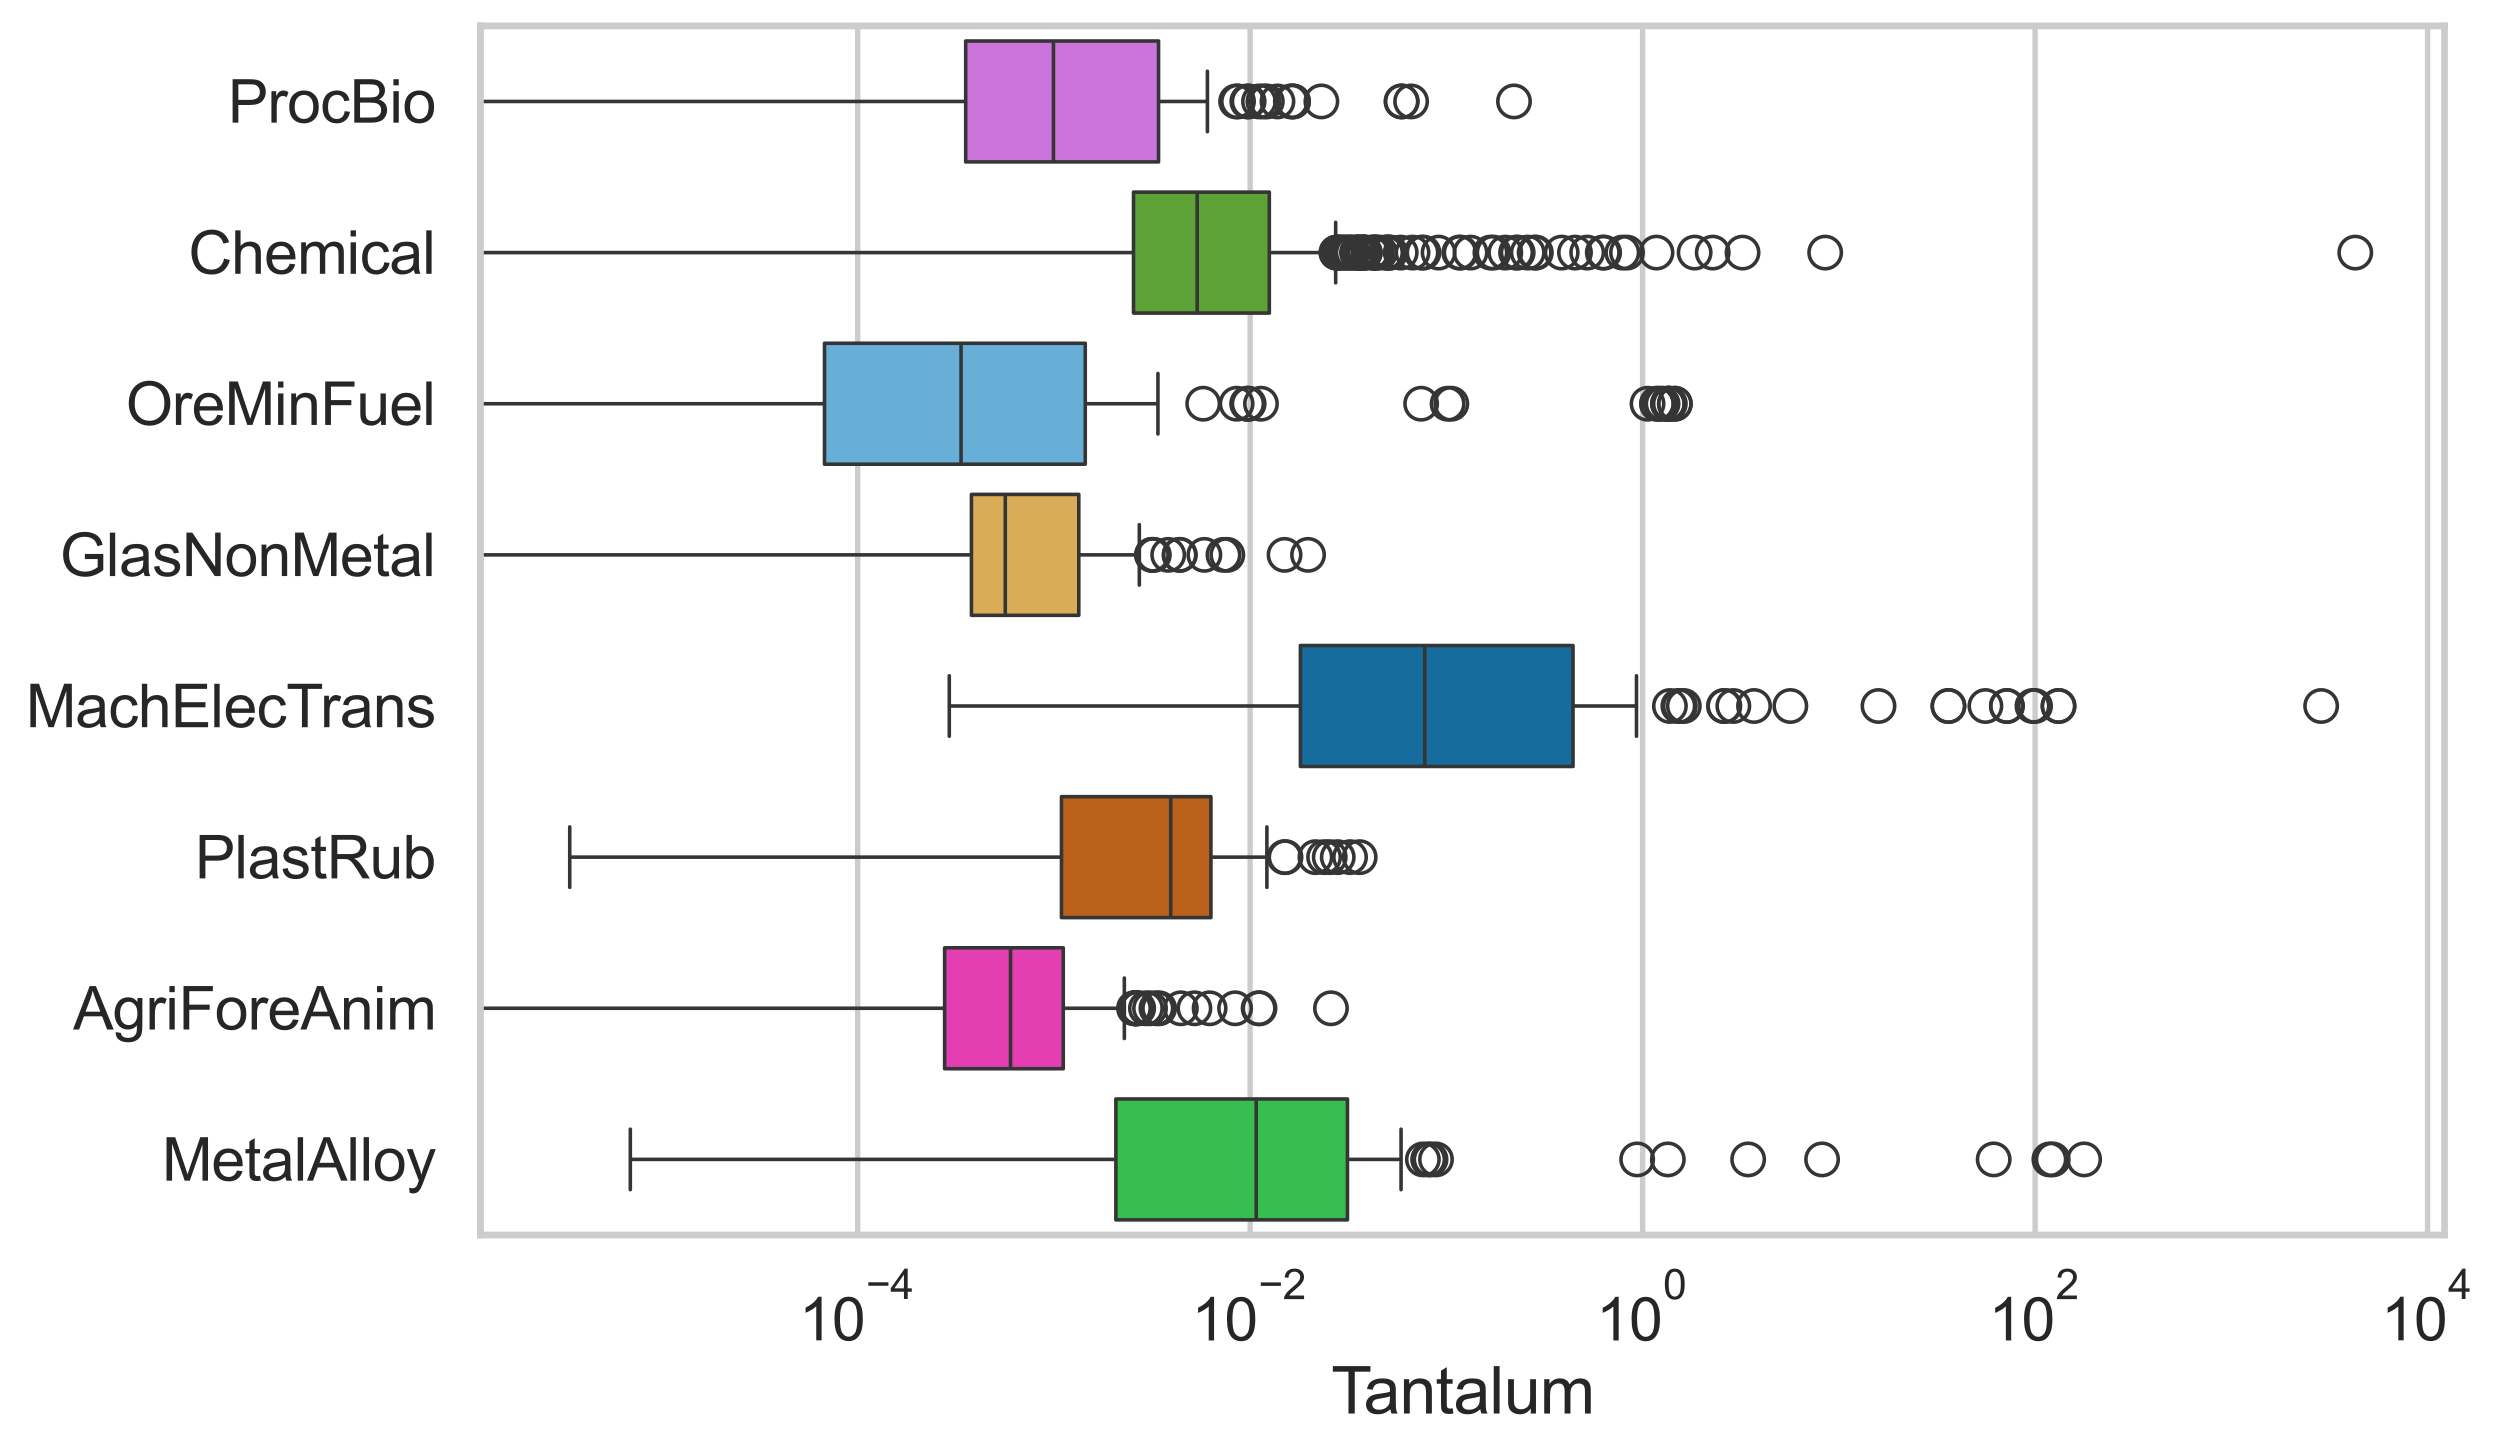 <?xml version="1.0" encoding="utf-8" standalone="no"?>
<!DOCTYPE svg PUBLIC "-//W3C//DTD SVG 1.1//EN"
  "http://www.w3.org/Graphics/SVG/1.1/DTD/svg11.dtd">
<svg xmlns:xlink="http://www.w3.org/1999/xlink" width="695.68pt" height="404.121pt" viewBox="0 0 695.68 404.121" xmlns="http://www.w3.org/2000/svg" version="1.1">
 <defs>
  <style type="text/css">*{stroke-linejoin: round; stroke-linecap: butt}</style>
 </defs>
 <g id="figure_1">
  <g id="patch_1">
   <path d="M 0 404.121 
L 695.68 404.121 
L 695.68 0 
L 0 0 
z
" style="fill: #ffffff"/>
  </g>
  <g id="axes_1">
   <g id="patch_2">
    <path d="M 133.697 343.665 
L 680.25 343.665 
L 680.25 7.2 
L 133.697 7.2 
z
" style="fill: #ffffff"/>
   </g>
   <g id="matplotlib.axis_1">
    <g id="xtick_1">
     <g id="line2d_1">
      <path d="M 238.667 343.665 
L 238.667 7.2 
" clip-path="url(#p3be8477043)" style="fill: none; stroke: #cccccc; stroke-width: 1.5; stroke-linecap: round"/>
     </g>
     <g id="text_1">
      <!-- $\mathdefault{10^{-4}}$ -->
      <g style="fill: #262626" transform="translate(222.332 373.015) scale(0.165 -0.165)">
       <defs>
        <path id="ArialMT-31" d="M 2384 0 
L 1822 0 
L 1822 3584 
Q 1619 3391 1289 3197 
Q 959 3003 697 2906 
L 697 3450 
Q 1169 3672 1522 3987 
Q 1875 4303 2022 4600 
L 2384 4600 
L 2384 0 
z
" transform="scale(0.016)"/>
        <path id="ArialMT-30" d="M 266 2259 
Q 266 3072 433 3567 
Q 600 4063 929 4331 
Q 1259 4600 1759 4600 
Q 2128 4600 2406 4451 
Q 2684 4303 2865 4023 
Q 3047 3744 3150 3342 
Q 3253 2941 3253 2259 
Q 3253 1453 3087 958 
Q 2922 463 2592 192 
Q 2263 -78 1759 -78 
Q 1097 -78 719 397 
Q 266 969 266 2259 
z
M 844 2259 
Q 844 1131 1108 757 
Q 1372 384 1759 384 
Q 2147 384 2411 759 
Q 2675 1134 2675 2259 
Q 2675 3391 2411 3762 
Q 2147 4134 1753 4134 
Q 1366 4134 1134 3806 
Q 844 3388 844 2259 
z
" transform="scale(0.016)"/>
        <path id="ArialMT-2212" d="M 3381 1997 
L 356 1997 
L 356 2522 
L 3381 2522 
L 3381 1997 
z
" transform="scale(0.016)"/>
        <path id="ArialMT-34" d="M 2069 0 
L 2069 1097 
L 81 1097 
L 81 1613 
L 2172 4581 
L 2631 4581 
L 2631 1613 
L 3250 1613 
L 3250 1097 
L 2631 1097 
L 2631 0 
L 2069 0 
z
M 2069 1613 
L 2069 3678 
L 634 1613 
L 2069 1613 
z
" transform="scale(0.016)"/>
       </defs>
       <use xlink:href="#ArialMT-31" transform="translate(0 0.202)"/>
       <use xlink:href="#ArialMT-30" transform="translate(55.615 0.202)"/>
       <use xlink:href="#ArialMT-2212" transform="translate(112.973 69.895) scale(0.7)"/>
       <use xlink:href="#ArialMT-34" transform="translate(153.852 69.895) scale(0.7)"/>
      </g>
     </g>
    </g>
    <g id="xtick_2">
     <g id="line2d_2">
      <path d="M 347.882 343.665 
L 347.882 7.2 
" clip-path="url(#p3be8477043)" style="fill: none; stroke: #cccccc; stroke-width: 1.5; stroke-linecap: round"/>
     </g>
     <g id="text_2">
      <!-- $\mathdefault{10^{-2}}$ -->
      <g style="fill: #262626" transform="translate(331.547 373.18) scale(0.165 -0.165)">
       <defs>
        <path id="ArialMT-32" d="M 3222 541 
L 3222 0 
L 194 0 
Q 188 203 259 391 
Q 375 700 629 1000 
Q 884 1300 1366 1694 
Q 2113 2306 2375 2664 
Q 2638 3022 2638 3341 
Q 2638 3675 2398 3904 
Q 2159 4134 1775 4134 
Q 1369 4134 1125 3890 
Q 881 3647 878 3216 
L 300 3275 
Q 359 3922 746 4261 
Q 1134 4600 1788 4600 
Q 2447 4600 2831 4234 
Q 3216 3869 3216 3328 
Q 3216 3053 3103 2787 
Q 2991 2522 2730 2228 
Q 2469 1934 1863 1422 
Q 1356 997 1212 845 
Q 1069 694 975 541 
L 3222 541 
z
" transform="scale(0.016)"/>
       </defs>
       <use xlink:href="#ArialMT-31" transform="translate(0 0.994)"/>
       <use xlink:href="#ArialMT-30" transform="translate(55.615 0.994)"/>
       <use xlink:href="#ArialMT-2212" transform="translate(112.973 70.688) scale(0.7)"/>
       <use xlink:href="#ArialMT-32" transform="translate(153.852 70.688) scale(0.7)"/>
      </g>
     </g>
    </g>
    <g id="xtick_3">
     <g id="line2d_3">
      <path d="M 457.097 343.665 
L 457.097 7.2 
" clip-path="url(#p3be8477043)" style="fill: none; stroke: #cccccc; stroke-width: 1.5; stroke-linecap: round"/>
     </g>
     <g id="text_3">
      <!-- $\mathdefault{10^{0}}$ -->
      <g style="fill: #262626" transform="translate(444.145 373.18) scale(0.165 -0.165)">
       <use xlink:href="#ArialMT-31" transform="translate(0 0.994)"/>
       <use xlink:href="#ArialMT-30" transform="translate(55.615 0.994)"/>
       <use xlink:href="#ArialMT-30" transform="translate(112.973 70.688) scale(0.7)"/>
      </g>
     </g>
    </g>
    <g id="xtick_4">
     <g id="line2d_4">
      <path d="M 566.312 343.665 
L 566.312 7.2 
" clip-path="url(#p3be8477043)" style="fill: none; stroke: #cccccc; stroke-width: 1.5; stroke-linecap: round"/>
     </g>
     <g id="text_4">
      <!-- $\mathdefault{10^{2}}$ -->
      <g style="fill: #262626" transform="translate(553.36 373.18) scale(0.165 -0.165)">
       <use xlink:href="#ArialMT-31" transform="translate(0 0.994)"/>
       <use xlink:href="#ArialMT-30" transform="translate(55.615 0.994)"/>
       <use xlink:href="#ArialMT-32" transform="translate(112.973 70.688) scale(0.7)"/>
      </g>
     </g>
    </g>
    <g id="xtick_5">
     <g id="line2d_5">
      <path d="M 675.527 343.665 
L 675.527 7.2 
" clip-path="url(#p3be8477043)" style="fill: none; stroke: #cccccc; stroke-width: 1.5; stroke-linecap: round"/>
     </g>
     <g id="text_5">
      <!-- $\mathdefault{10^{4}}$ -->
      <g style="fill: #262626" transform="translate(662.575 373.015) scale(0.165 -0.165)">
       <use xlink:href="#ArialMT-31" transform="translate(0 0.202)"/>
       <use xlink:href="#ArialMT-30" transform="translate(55.615 0.202)"/>
       <use xlink:href="#ArialMT-34" transform="translate(112.973 69.895) scale(0.7)"/>
      </g>
     </g>
    </g>
    <g id="text_6">
     <!-- Tantalum -->
     <g style="fill: #262626" transform="translate(370.462 393.344) scale(0.18 -0.18)">
      <defs>
       <path id="ArialMT-54" d="M 1659 0 
L 1659 4041 
L 150 4041 
L 150 4581 
L 3781 4581 
L 3781 4041 
L 2266 4041 
L 2266 0 
L 1659 0 
z
" transform="scale(0.016)"/>
       <path id="ArialMT-61" d="M 2588 409 
Q 2275 144 1986 34 
Q 1697 -75 1366 -75 
Q 819 -75 525 192 
Q 231 459 231 875 
Q 231 1119 342 1320 
Q 453 1522 633 1644 
Q 813 1766 1038 1828 
Q 1203 1872 1538 1913 
Q 2219 1994 2541 2106 
Q 2544 2222 2544 2253 
Q 2544 2597 2384 2738 
Q 2169 2928 1744 2928 
Q 1347 2928 1158 2789 
Q 969 2650 878 2297 
L 328 2372 
Q 403 2725 575 2942 
Q 747 3159 1072 3276 
Q 1397 3394 1825 3394 
Q 2250 3394 2515 3294 
Q 2781 3194 2906 3042 
Q 3031 2891 3081 2659 
Q 3109 2516 3109 2141 
L 3109 1391 
Q 3109 606 3145 398 
Q 3181 191 3288 0 
L 2700 0 
Q 2613 175 2588 409 
z
M 2541 1666 
Q 2234 1541 1622 1453 
Q 1275 1403 1131 1340 
Q 988 1278 909 1158 
Q 831 1038 831 891 
Q 831 666 1001 516 
Q 1172 366 1500 366 
Q 1825 366 2078 508 
Q 2331 650 2450 897 
Q 2541 1088 2541 1459 
L 2541 1666 
z
" transform="scale(0.016)"/>
       <path id="ArialMT-6e" d="M 422 0 
L 422 3319 
L 928 3319 
L 928 2847 
Q 1294 3394 1984 3394 
Q 2284 3394 2536 3286 
Q 2788 3178 2913 3003 
Q 3038 2828 3088 2588 
Q 3119 2431 3119 2041 
L 3119 0 
L 2556 0 
L 2556 2019 
Q 2556 2363 2490 2533 
Q 2425 2703 2258 2804 
Q 2091 2906 1866 2906 
Q 1506 2906 1245 2678 
Q 984 2450 984 1813 
L 984 0 
L 422 0 
z
" transform="scale(0.016)"/>
       <path id="ArialMT-74" d="M 1650 503 
L 1731 6 
Q 1494 -44 1306 -44 
Q 1000 -44 831 53 
Q 663 150 594 308 
Q 525 466 525 972 
L 525 2881 
L 113 2881 
L 113 3319 
L 525 3319 
L 525 4141 
L 1084 4478 
L 1084 3319 
L 1650 3319 
L 1650 2881 
L 1084 2881 
L 1084 941 
Q 1084 700 1114 631 
Q 1144 563 1211 522 
Q 1278 481 1403 481 
Q 1497 481 1650 503 
z
" transform="scale(0.016)"/>
       <path id="ArialMT-6c" d="M 409 0 
L 409 4581 
L 972 4581 
L 972 0 
L 409 0 
z
" transform="scale(0.016)"/>
       <path id="ArialMT-75" d="M 2597 0 
L 2597 488 
Q 2209 -75 1544 -75 
Q 1250 -75 995 37 
Q 741 150 617 320 
Q 494 491 444 738 
Q 409 903 409 1263 
L 409 3319 
L 972 3319 
L 972 1478 
Q 972 1038 1006 884 
Q 1059 663 1231 536 
Q 1403 409 1656 409 
Q 1909 409 2131 539 
Q 2353 669 2445 892 
Q 2538 1116 2538 1541 
L 2538 3319 
L 3100 3319 
L 3100 0 
L 2597 0 
z
" transform="scale(0.016)"/>
       <path id="ArialMT-6d" d="M 422 0 
L 422 3319 
L 925 3319 
L 925 2853 
Q 1081 3097 1340 3245 
Q 1600 3394 1931 3394 
Q 2300 3394 2536 3241 
Q 2772 3088 2869 2813 
Q 3263 3394 3894 3394 
Q 4388 3394 4653 3120 
Q 4919 2847 4919 2278 
L 4919 0 
L 4359 0 
L 4359 2091 
Q 4359 2428 4304 2576 
Q 4250 2725 4106 2815 
Q 3963 2906 3769 2906 
Q 3419 2906 3187 2673 
Q 2956 2441 2956 1928 
L 2956 0 
L 2394 0 
L 2394 2156 
Q 2394 2531 2256 2718 
Q 2119 2906 1806 2906 
Q 1569 2906 1367 2781 
Q 1166 2656 1075 2415 
Q 984 2175 984 1722 
L 984 0 
L 422 0 
z
" transform="scale(0.016)"/>
      </defs>
      <use xlink:href="#ArialMT-54"/>
      <use xlink:href="#ArialMT-61" transform="translate(49.959 0)"/>
      <use xlink:href="#ArialMT-6e" transform="translate(105.574 0)"/>
      <use xlink:href="#ArialMT-74" transform="translate(161.189 0)"/>
      <use xlink:href="#ArialMT-61" transform="translate(188.973 0)"/>
      <use xlink:href="#ArialMT-6c" transform="translate(244.588 0)"/>
      <use xlink:href="#ArialMT-75" transform="translate(266.805 0)"/>
      <use xlink:href="#ArialMT-6d" transform="translate(322.42 0)"/>
     </g>
    </g>
   </g>
   <g id="matplotlib.axis_2">
    <g id="ytick_1">
     <g id="text_7">
      <!-- ProcBio -->
      <g style="fill: #262626" transform="translate(63.424 34.134) scale(0.165 -0.165)">
       <defs>
        <path id="ArialMT-50" d="M 494 0 
L 494 4581 
L 2222 4581 
Q 2678 4581 2919 4538 
Q 3256 4481 3484 4323 
Q 3713 4166 3852 3881 
Q 3991 3597 3991 3256 
Q 3991 2672 3619 2267 
Q 3247 1863 2275 1863 
L 1100 1863 
L 1100 0 
L 494 0 
z
M 1100 2403 
L 2284 2403 
Q 2872 2403 3119 2622 
Q 3366 2841 3366 3238 
Q 3366 3525 3220 3729 
Q 3075 3934 2838 4000 
Q 2684 4041 2272 4041 
L 1100 4041 
L 1100 2403 
z
" transform="scale(0.016)"/>
        <path id="ArialMT-72" d="M 416 0 
L 416 3319 
L 922 3319 
L 922 2816 
Q 1116 3169 1280 3281 
Q 1444 3394 1641 3394 
Q 1925 3394 2219 3213 
L 2025 2691 
Q 1819 2813 1613 2813 
Q 1428 2813 1281 2702 
Q 1134 2591 1072 2394 
Q 978 2094 978 1738 
L 978 0 
L 416 0 
z
" transform="scale(0.016)"/>
        <path id="ArialMT-6f" d="M 213 1659 
Q 213 2581 725 3025 
Q 1153 3394 1769 3394 
Q 2453 3394 2887 2945 
Q 3322 2497 3322 1706 
Q 3322 1066 3130 698 
Q 2938 331 2570 128 
Q 2203 -75 1769 -75 
Q 1072 -75 642 372 
Q 213 819 213 1659 
z
M 791 1659 
Q 791 1022 1069 705 
Q 1347 388 1769 388 
Q 2188 388 2466 706 
Q 2744 1025 2744 1678 
Q 2744 2294 2464 2611 
Q 2184 2928 1769 2928 
Q 1347 2928 1069 2612 
Q 791 2297 791 1659 
z
" transform="scale(0.016)"/>
        <path id="ArialMT-63" d="M 2588 1216 
L 3141 1144 
Q 3050 572 2676 248 
Q 2303 -75 1759 -75 
Q 1078 -75 664 370 
Q 250 816 250 1647 
Q 250 2184 428 2587 
Q 606 2991 970 3192 
Q 1334 3394 1763 3394 
Q 2303 3394 2647 3120 
Q 2991 2847 3088 2344 
L 2541 2259 
Q 2463 2594 2264 2762 
Q 2066 2931 1784 2931 
Q 1359 2931 1093 2626 
Q 828 2322 828 1663 
Q 828 994 1084 691 
Q 1341 388 1753 388 
Q 2084 388 2306 591 
Q 2528 794 2588 1216 
z
" transform="scale(0.016)"/>
        <path id="ArialMT-42" d="M 469 0 
L 469 4581 
L 2188 4581 
Q 2713 4581 3030 4442 
Q 3347 4303 3526 4014 
Q 3706 3725 3706 3409 
Q 3706 3116 3547 2856 
Q 3388 2597 3066 2438 
Q 3481 2316 3704 2022 
Q 3928 1728 3928 1328 
Q 3928 1006 3792 729 
Q 3656 453 3456 303 
Q 3256 153 2954 76 
Q 2653 0 2216 0 
L 469 0 
z
M 1075 2656 
L 2066 2656 
Q 2469 2656 2644 2709 
Q 2875 2778 2992 2937 
Q 3109 3097 3109 3338 
Q 3109 3566 3000 3739 
Q 2891 3913 2687 3977 
Q 2484 4041 1991 4041 
L 1075 4041 
L 1075 2656 
z
M 1075 541 
L 2216 541 
Q 2509 541 2628 563 
Q 2838 600 2978 687 
Q 3119 775 3209 942 
Q 3300 1109 3300 1328 
Q 3300 1584 3169 1773 
Q 3038 1963 2805 2039 
Q 2572 2116 2134 2116 
L 1075 2116 
L 1075 541 
z
" transform="scale(0.016)"/>
        <path id="ArialMT-69" d="M 425 3934 
L 425 4581 
L 988 4581 
L 988 3934 
L 425 3934 
z
M 425 0 
L 425 3319 
L 988 3319 
L 988 0 
L 425 0 
z
" transform="scale(0.016)"/>
       </defs>
       <use xlink:href="#ArialMT-50"/>
       <use xlink:href="#ArialMT-72" transform="translate(66.699 0)"/>
       <use xlink:href="#ArialMT-6f" transform="translate(100 0)"/>
       <use xlink:href="#ArialMT-63" transform="translate(155.615 0)"/>
       <use xlink:href="#ArialMT-42" transform="translate(205.615 0)"/>
       <use xlink:href="#ArialMT-69" transform="translate(272.314 0)"/>
       <use xlink:href="#ArialMT-6f" transform="translate(294.531 0)"/>
      </g>
     </g>
    </g>
    <g id="ytick_2">
     <g id="text_8">
      <!-- Chemical -->
      <g style="fill: #262626" transform="translate(52.428 76.192) scale(0.165 -0.165)">
       <defs>
        <path id="ArialMT-43" d="M 3763 1606 
L 4369 1453 
Q 4178 706 3683 314 
Q 3188 -78 2472 -78 
Q 1731 -78 1267 223 
Q 803 525 561 1097 
Q 319 1669 319 2325 
Q 319 3041 592 3573 
Q 866 4106 1370 4382 
Q 1875 4659 2481 4659 
Q 3169 4659 3637 4309 
Q 4106 3959 4291 3325 
L 3694 3184 
Q 3534 3684 3231 3912 
Q 2928 4141 2469 4141 
Q 1941 4141 1586 3887 
Q 1231 3634 1087 3207 
Q 944 2781 944 2328 
Q 944 1744 1114 1308 
Q 1284 872 1643 656 
Q 2003 441 2422 441 
Q 2931 441 3284 734 
Q 3638 1028 3763 1606 
z
" transform="scale(0.016)"/>
        <path id="ArialMT-68" d="M 422 0 
L 422 4581 
L 984 4581 
L 984 2938 
Q 1378 3394 1978 3394 
Q 2347 3394 2619 3248 
Q 2891 3103 3008 2847 
Q 3125 2591 3125 2103 
L 3125 0 
L 2563 0 
L 2563 2103 
Q 2563 2525 2380 2717 
Q 2197 2909 1863 2909 
Q 1613 2909 1392 2779 
Q 1172 2650 1078 2428 
Q 984 2206 984 1816 
L 984 0 
L 422 0 
z
" transform="scale(0.016)"/>
        <path id="ArialMT-65" d="M 2694 1069 
L 3275 997 
Q 3138 488 2766 206 
Q 2394 -75 1816 -75 
Q 1088 -75 661 373 
Q 234 822 234 1631 
Q 234 2469 665 2931 
Q 1097 3394 1784 3394 
Q 2450 3394 2872 2941 
Q 3294 2488 3294 1666 
Q 3294 1616 3291 1516 
L 816 1516 
Q 847 969 1125 678 
Q 1403 388 1819 388 
Q 2128 388 2347 550 
Q 2566 713 2694 1069 
z
M 847 1978 
L 2700 1978 
Q 2663 2397 2488 2606 
Q 2219 2931 1791 2931 
Q 1403 2931 1139 2672 
Q 875 2413 847 1978 
z
" transform="scale(0.016)"/>
       </defs>
       <use xlink:href="#ArialMT-43"/>
       <use xlink:href="#ArialMT-68" transform="translate(72.217 0)"/>
       <use xlink:href="#ArialMT-65" transform="translate(127.832 0)"/>
       <use xlink:href="#ArialMT-6d" transform="translate(183.447 0)"/>
       <use xlink:href="#ArialMT-69" transform="translate(266.748 0)"/>
       <use xlink:href="#ArialMT-63" transform="translate(288.965 0)"/>
       <use xlink:href="#ArialMT-61" transform="translate(338.965 0)"/>
       <use xlink:href="#ArialMT-6c" transform="translate(394.58 0)"/>
      </g>
     </g>
    </g>
    <g id="ytick_3">
     <g id="text_9">
      <!-- OreMinFuel -->
      <g style="fill: #262626" transform="translate(35.013 118.25) scale(0.165 -0.165)">
       <defs>
        <path id="ArialMT-4f" d="M 309 2231 
Q 309 3372 921 4017 
Q 1534 4663 2503 4663 
Q 3138 4663 3647 4359 
Q 4156 4056 4423 3514 
Q 4691 2972 4691 2284 
Q 4691 1588 4409 1038 
Q 4128 488 3612 205 
Q 3097 -78 2500 -78 
Q 1853 -78 1343 234 
Q 834 547 571 1087 
Q 309 1628 309 2231 
z
M 934 2222 
Q 934 1394 1379 917 
Q 1825 441 2497 441 
Q 3181 441 3623 922 
Q 4066 1403 4066 2288 
Q 4066 2847 3877 3264 
Q 3688 3681 3323 3911 
Q 2959 4141 2506 4141 
Q 1863 4141 1398 3698 
Q 934 3256 934 2222 
z
" transform="scale(0.016)"/>
        <path id="ArialMT-4d" d="M 475 0 
L 475 4581 
L 1388 4581 
L 2472 1338 
Q 2622 884 2691 659 
Q 2769 909 2934 1394 
L 4031 4581 
L 4847 4581 
L 4847 0 
L 4263 0 
L 4263 3834 
L 2931 0 
L 2384 0 
L 1059 3900 
L 1059 0 
L 475 0 
z
" transform="scale(0.016)"/>
        <path id="ArialMT-46" d="M 525 0 
L 525 4581 
L 3616 4581 
L 3616 4041 
L 1131 4041 
L 1131 2622 
L 3281 2622 
L 3281 2081 
L 1131 2081 
L 1131 0 
L 525 0 
z
" transform="scale(0.016)"/>
       </defs>
       <use xlink:href="#ArialMT-4f"/>
       <use xlink:href="#ArialMT-72" transform="translate(77.783 0)"/>
       <use xlink:href="#ArialMT-65" transform="translate(111.084 0)"/>
       <use xlink:href="#ArialMT-4d" transform="translate(166.699 0)"/>
       <use xlink:href="#ArialMT-69" transform="translate(250 0)"/>
       <use xlink:href="#ArialMT-6e" transform="translate(272.217 0)"/>
       <use xlink:href="#ArialMT-46" transform="translate(327.832 0)"/>
       <use xlink:href="#ArialMT-75" transform="translate(388.916 0)"/>
       <use xlink:href="#ArialMT-65" transform="translate(444.531 0)"/>
       <use xlink:href="#ArialMT-6c" transform="translate(500.146 0)"/>
      </g>
     </g>
    </g>
    <g id="ytick_4">
     <g id="text_10">
      <!-- GlasNonMetal -->
      <g style="fill: #262626" transform="translate(16.659 160.308) scale(0.165 -0.165)">
       <defs>
        <path id="ArialMT-47" d="M 2638 1797 
L 2638 2334 
L 4578 2338 
L 4578 638 
Q 4131 281 3656 101 
Q 3181 -78 2681 -78 
Q 2006 -78 1454 211 
Q 903 500 622 1047 
Q 341 1594 341 2269 
Q 341 2938 620 3517 
Q 900 4097 1425 4378 
Q 1950 4659 2634 4659 
Q 3131 4659 3532 4498 
Q 3934 4338 4162 4050 
Q 4391 3763 4509 3300 
L 3963 3150 
Q 3859 3500 3706 3700 
Q 3553 3900 3268 4020 
Q 2984 4141 2638 4141 
Q 2222 4141 1919 4014 
Q 1616 3888 1430 3681 
Q 1244 3475 1141 3228 
Q 966 2803 966 2306 
Q 966 1694 1177 1281 
Q 1388 869 1791 669 
Q 2194 469 2647 469 
Q 3041 469 3416 620 
Q 3791 772 3984 944 
L 3984 1797 
L 2638 1797 
z
" transform="scale(0.016)"/>
        <path id="ArialMT-73" d="M 197 991 
L 753 1078 
Q 800 744 1014 566 
Q 1228 388 1613 388 
Q 2000 388 2187 545 
Q 2375 703 2375 916 
Q 2375 1106 2209 1216 
Q 2094 1291 1634 1406 
Q 1016 1563 777 1677 
Q 538 1791 414 1992 
Q 291 2194 291 2438 
Q 291 2659 392 2848 
Q 494 3038 669 3163 
Q 800 3259 1026 3326 
Q 1253 3394 1513 3394 
Q 1903 3394 2198 3281 
Q 2494 3169 2634 2976 
Q 2775 2784 2828 2463 
L 2278 2388 
Q 2241 2644 2061 2787 
Q 1881 2931 1553 2931 
Q 1166 2931 1000 2803 
Q 834 2675 834 2503 
Q 834 2394 903 2306 
Q 972 2216 1119 2156 
Q 1203 2125 1616 2013 
Q 2213 1853 2448 1751 
Q 2684 1650 2818 1456 
Q 2953 1263 2953 975 
Q 2953 694 2789 445 
Q 2625 197 2315 61 
Q 2006 -75 1616 -75 
Q 969 -75 630 194 
Q 291 463 197 991 
z
" transform="scale(0.016)"/>
        <path id="ArialMT-4e" d="M 488 0 
L 488 4581 
L 1109 4581 
L 3516 984 
L 3516 4581 
L 4097 4581 
L 4097 0 
L 3475 0 
L 1069 3600 
L 1069 0 
L 488 0 
z
" transform="scale(0.016)"/>
       </defs>
       <use xlink:href="#ArialMT-47"/>
       <use xlink:href="#ArialMT-6c" transform="translate(77.783 0)"/>
       <use xlink:href="#ArialMT-61" transform="translate(100 0)"/>
       <use xlink:href="#ArialMT-73" transform="translate(155.615 0)"/>
       <use xlink:href="#ArialMT-4e" transform="translate(205.615 0)"/>
       <use xlink:href="#ArialMT-6f" transform="translate(277.832 0)"/>
       <use xlink:href="#ArialMT-6e" transform="translate(333.447 0)"/>
       <use xlink:href="#ArialMT-4d" transform="translate(389.062 0)"/>
       <use xlink:href="#ArialMT-65" transform="translate(472.363 0)"/>
       <use xlink:href="#ArialMT-74" transform="translate(527.979 0)"/>
       <use xlink:href="#ArialMT-61" transform="translate(555.762 0)"/>
       <use xlink:href="#ArialMT-6c" transform="translate(611.377 0)"/>
      </g>
     </g>
    </g>
    <g id="ytick_5">
     <g id="text_11">
      <!-- MachElecTrans -->
      <g style="fill: #262626" transform="translate(7.2 202.366) scale(0.165 -0.165)">
       <defs>
        <path id="ArialMT-45" d="M 506 0 
L 506 4581 
L 3819 4581 
L 3819 4041 
L 1113 4041 
L 1113 2638 
L 3647 2638 
L 3647 2100 
L 1113 2100 
L 1113 541 
L 3925 541 
L 3925 0 
L 506 0 
z
" transform="scale(0.016)"/>
       </defs>
       <use xlink:href="#ArialMT-4d"/>
       <use xlink:href="#ArialMT-61" transform="translate(83.301 0)"/>
       <use xlink:href="#ArialMT-63" transform="translate(138.916 0)"/>
       <use xlink:href="#ArialMT-68" transform="translate(188.916 0)"/>
       <use xlink:href="#ArialMT-45" transform="translate(244.531 0)"/>
       <use xlink:href="#ArialMT-6c" transform="translate(311.23 0)"/>
       <use xlink:href="#ArialMT-65" transform="translate(333.447 0)"/>
       <use xlink:href="#ArialMT-63" transform="translate(389.062 0)"/>
       <use xlink:href="#ArialMT-54" transform="translate(439.062 0)"/>
       <use xlink:href="#ArialMT-72" transform="translate(496.396 0)"/>
       <use xlink:href="#ArialMT-61" transform="translate(529.697 0)"/>
       <use xlink:href="#ArialMT-6e" transform="translate(585.312 0)"/>
       <use xlink:href="#ArialMT-73" transform="translate(640.928 0)"/>
      </g>
     </g>
    </g>
    <g id="ytick_6">
     <g id="text_12">
      <!-- PlastRub -->
      <g style="fill: #262626" transform="translate(54.248 244.425) scale(0.165 -0.165)">
       <defs>
        <path id="ArialMT-52" d="M 503 0 
L 503 4581 
L 2534 4581 
Q 3147 4581 3465 4457 
Q 3784 4334 3975 4021 
Q 4166 3709 4166 3331 
Q 4166 2844 3850 2509 
Q 3534 2175 2875 2084 
Q 3116 1969 3241 1856 
Q 3506 1613 3744 1247 
L 4541 0 
L 3778 0 
L 3172 953 
Q 2906 1366 2734 1584 
Q 2563 1803 2427 1890 
Q 2291 1978 2150 2013 
Q 2047 2034 1813 2034 
L 1109 2034 
L 1109 0 
L 503 0 
z
M 1109 2559 
L 2413 2559 
Q 2828 2559 3062 2645 
Q 3297 2731 3419 2920 
Q 3541 3109 3541 3331 
Q 3541 3656 3305 3865 
Q 3069 4075 2559 4075 
L 1109 4075 
L 1109 2559 
z
" transform="scale(0.016)"/>
        <path id="ArialMT-62" d="M 941 0 
L 419 0 
L 419 4581 
L 981 4581 
L 981 2947 
Q 1338 3394 1891 3394 
Q 2197 3394 2470 3270 
Q 2744 3147 2920 2923 
Q 3097 2700 3197 2384 
Q 3297 2069 3297 1709 
Q 3297 856 2875 390 
Q 2453 -75 1863 -75 
Q 1275 -75 941 416 
L 941 0 
z
M 934 1684 
Q 934 1088 1097 822 
Q 1363 388 1816 388 
Q 2184 388 2453 708 
Q 2722 1028 2722 1663 
Q 2722 2313 2464 2622 
Q 2206 2931 1841 2931 
Q 1472 2931 1203 2611 
Q 934 2291 934 1684 
z
" transform="scale(0.016)"/>
       </defs>
       <use xlink:href="#ArialMT-50"/>
       <use xlink:href="#ArialMT-6c" transform="translate(66.699 0)"/>
       <use xlink:href="#ArialMT-61" transform="translate(88.916 0)"/>
       <use xlink:href="#ArialMT-73" transform="translate(144.531 0)"/>
       <use xlink:href="#ArialMT-74" transform="translate(194.531 0)"/>
       <use xlink:href="#ArialMT-52" transform="translate(222.314 0)"/>
       <use xlink:href="#ArialMT-75" transform="translate(294.531 0)"/>
       <use xlink:href="#ArialMT-62" transform="translate(350.146 0)"/>
      </g>
     </g>
    </g>
    <g id="ytick_7">
     <g id="text_13">
      <!-- AgriForeAnim -->
      <g style="fill: #262626" transform="translate(20.341 286.483) scale(0.165 -0.165)">
       <defs>
        <path id="ArialMT-41" d="M -9 0 
L 1750 4581 
L 2403 4581 
L 4278 0 
L 3588 0 
L 3053 1388 
L 1138 1388 
L 634 0 
L -9 0 
z
M 1313 1881 
L 2866 1881 
L 2388 3150 
Q 2169 3728 2063 4100 
Q 1975 3659 1816 3225 
L 1313 1881 
z
" transform="scale(0.016)"/>
        <path id="ArialMT-67" d="M 319 -275 
L 866 -356 
Q 900 -609 1056 -725 
Q 1266 -881 1628 -881 
Q 2019 -881 2231 -725 
Q 2444 -569 2519 -288 
Q 2563 -116 2559 434 
Q 2191 0 1641 0 
Q 956 0 581 494 
Q 206 988 206 1678 
Q 206 2153 378 2554 
Q 550 2956 876 3175 
Q 1203 3394 1644 3394 
Q 2231 3394 2613 2919 
L 2613 3319 
L 3131 3319 
L 3131 450 
Q 3131 -325 2973 -648 
Q 2816 -972 2473 -1159 
Q 2131 -1347 1631 -1347 
Q 1038 -1347 672 -1080 
Q 306 -813 319 -275 
z
M 784 1719 
Q 784 1066 1043 766 
Q 1303 466 1694 466 
Q 2081 466 2343 764 
Q 2606 1063 2606 1700 
Q 2606 2309 2336 2618 
Q 2066 2928 1684 2928 
Q 1309 2928 1046 2623 
Q 784 2319 784 1719 
z
" transform="scale(0.016)"/>
       </defs>
       <use xlink:href="#ArialMT-41"/>
       <use xlink:href="#ArialMT-67" transform="translate(66.699 0)"/>
       <use xlink:href="#ArialMT-72" transform="translate(122.314 0)"/>
       <use xlink:href="#ArialMT-69" transform="translate(155.615 0)"/>
       <use xlink:href="#ArialMT-46" transform="translate(177.832 0)"/>
       <use xlink:href="#ArialMT-6f" transform="translate(238.916 0)"/>
       <use xlink:href="#ArialMT-72" transform="translate(294.531 0)"/>
       <use xlink:href="#ArialMT-65" transform="translate(327.832 0)"/>
       <use xlink:href="#ArialMT-41" transform="translate(383.447 0)"/>
       <use xlink:href="#ArialMT-6e" transform="translate(450.146 0)"/>
       <use xlink:href="#ArialMT-69" transform="translate(505.762 0)"/>
       <use xlink:href="#ArialMT-6d" transform="translate(527.979 0)"/>
      </g>
     </g>
    </g>
    <g id="ytick_8">
     <g id="text_14">
      <!-- MetalAlloy -->
      <g style="fill: #262626" transform="translate(45.088 328.541) scale(0.165 -0.165)">
       <defs>
        <path id="ArialMT-79" d="M 397 -1278 
L 334 -750 
Q 519 -800 656 -800 
Q 844 -800 956 -737 
Q 1069 -675 1141 -563 
Q 1194 -478 1313 -144 
Q 1328 -97 1363 -6 
L 103 3319 
L 709 3319 
L 1400 1397 
Q 1534 1031 1641 628 
Q 1738 1016 1872 1384 
L 2581 3319 
L 3144 3319 
L 1881 -56 
Q 1678 -603 1566 -809 
Q 1416 -1088 1222 -1217 
Q 1028 -1347 759 -1347 
Q 597 -1347 397 -1278 
z
" transform="scale(0.016)"/>
       </defs>
       <use xlink:href="#ArialMT-4d"/>
       <use xlink:href="#ArialMT-65" transform="translate(83.301 0)"/>
       <use xlink:href="#ArialMT-74" transform="translate(138.916 0)"/>
       <use xlink:href="#ArialMT-61" transform="translate(166.699 0)"/>
       <use xlink:href="#ArialMT-6c" transform="translate(222.314 0)"/>
       <use xlink:href="#ArialMT-41" transform="translate(244.531 0)"/>
       <use xlink:href="#ArialMT-6c" transform="translate(311.23 0)"/>
       <use xlink:href="#ArialMT-6c" transform="translate(333.447 0)"/>
       <use xlink:href="#ArialMT-6f" transform="translate(355.664 0)"/>
       <use xlink:href="#ArialMT-79" transform="translate(411.279 0)"/>
      </g>
     </g>
    </g>
   </g>
   <g id="patch_3">
    <path d="M 268.724 11.406 
L 268.724 45.052 
L 322.391 45.052 
L 322.391 11.406 
L 268.724 11.406 
z
" clip-path="url(#p3be8477043)" style="fill: #ca74db; stroke: #353535; stroke-linejoin: miter"/>
   </g>
   <g id="line2d_6">
    <path d="M 268.724 28.229 
L -1 28.229 
" clip-path="url(#p3be8477043)" style="fill: none; stroke: #353535"/>
   </g>
   <g id="line2d_7">
    <path d="M 322.391 28.229 
L 335.987 28.229 
" clip-path="url(#p3be8477043)" style="fill: none; stroke: #353535"/>
   </g>
   <g id="line2d_8">
    <path clip-path="url(#p3be8477043)" style="fill: none; stroke: #353535; stroke-linecap: round"/>
   </g>
   <g id="line2d_9">
    <path d="M 335.987 19.817 
L 335.987 36.641 
" clip-path="url(#p3be8477043)" style="fill: none; stroke: #353535; stroke-linecap: round"/>
   </g>
   <g id="line2d_10">
    <defs>
     <path id="m4c087737e9" d="M 0 4.5 
C 1.193 4.5 2.338 4.026 3.182 3.182 
C 4.026 2.338 4.5 1.193 4.5 0 
C 4.5 -1.193 4.026 -2.338 3.182 -3.182 
C 2.338 -4.026 1.193 -4.5 0 -4.5 
C -1.193 -4.5 -2.338 -4.026 -3.182 -3.182 
C -4.026 -2.338 -4.5 -1.193 -4.5 0 
C -4.5 1.193 -4.026 2.338 -3.182 3.182 
C -2.338 4.026 -1.193 4.5 0 4.5 
z
" style="stroke: #353535"/>
    </defs>
    <g clip-path="url(#p3be8477043)">
     <use xlink:href="#m4c087737e9" x="389.995" y="28.229" style="fill-opacity: 0; stroke: #353535"/>
     <use xlink:href="#m4c087737e9" x="359.796" y="28.229" style="fill-opacity: 0; stroke: #353535"/>
     <use xlink:href="#m4c087737e9" x="392.672" y="28.229" style="fill-opacity: 0; stroke: #353535"/>
     <use xlink:href="#m4c087737e9" x="421.302" y="28.229" style="fill-opacity: 0; stroke: #353535"/>
     <use xlink:href="#m4c087737e9" x="347.461" y="28.229" style="fill-opacity: 0; stroke: #353535"/>
     <use xlink:href="#m4c087737e9" x="390.066" y="28.229" style="fill-opacity: 0; stroke: #353535"/>
     <use xlink:href="#m4c087737e9" x="351.571" y="28.229" style="fill-opacity: 0; stroke: #353535"/>
     <use xlink:href="#m4c087737e9" x="350.348" y="28.229" style="fill-opacity: 0; stroke: #353535"/>
     <use xlink:href="#m4c087737e9" x="352.526" y="28.229" style="fill-opacity: 0; stroke: #353535"/>
     <use xlink:href="#m4c087737e9" x="347.09" y="28.229" style="fill-opacity: 0; stroke: #353535"/>
     <use xlink:href="#m4c087737e9" x="359.202" y="28.229" style="fill-opacity: 0; stroke: #353535"/>
     <use xlink:href="#m4c087737e9" x="359.826" y="28.229" style="fill-opacity: 0; stroke: #353535"/>
     <use xlink:href="#m4c087737e9" x="343.971" y="28.229" style="fill-opacity: 0; stroke: #353535"/>
     <use xlink:href="#m4c087737e9" x="344.506" y="28.229" style="fill-opacity: 0; stroke: #353535"/>
     <use xlink:href="#m4c087737e9" x="367.705" y="28.229" style="fill-opacity: 0; stroke: #353535"/>
     <use xlink:href="#m4c087737e9" x="355.487" y="28.229" style="fill-opacity: 0; stroke: #353535"/>
    </g>
   </g>
   <g id="patch_4">
    <path d="M 315.425 53.464 
L 315.425 87.11 
L 353.215 87.11 
L 353.215 53.464 
L 315.425 53.464 
z
" clip-path="url(#p3be8477043)" style="fill: #5ca236; stroke: #353535; stroke-linejoin: miter"/>
   </g>
   <g id="line2d_11">
    <path d="M 315.425 70.287 
L -1 70.287 
" clip-path="url(#p3be8477043)" style="fill: none; stroke: #353535"/>
   </g>
   <g id="line2d_12">
    <path d="M 353.215 70.287 
L 371.682 70.287 
" clip-path="url(#p3be8477043)" style="fill: none; stroke: #353535"/>
   </g>
   <g id="line2d_13">
    <path clip-path="url(#p3be8477043)" style="fill: none; stroke: #353535; stroke-linecap: round"/>
   </g>
   <g id="line2d_14">
    <path d="M 371.682 61.875 
L 371.682 78.699 
" clip-path="url(#p3be8477043)" style="fill: none; stroke: #353535; stroke-linecap: round"/>
   </g>
   <g id="line2d_15">
    <g clip-path="url(#p3be8477043)">
     <use xlink:href="#m4c087737e9" x="379.371" y="70.287" style="fill-opacity: 0; stroke: #353535"/>
     <use xlink:href="#m4c087737e9" x="384.02" y="70.287" style="fill-opacity: 0; stroke: #353535"/>
     <use xlink:href="#m4c087737e9" x="434.57" y="70.287" style="fill-opacity: 0; stroke: #353535"/>
     <use xlink:href="#m4c087737e9" x="386.894" y="70.287" style="fill-opacity: 0; stroke: #353535"/>
     <use xlink:href="#m4c087737e9" x="378.36" y="70.287" style="fill-opacity: 0; stroke: #353535"/>
     <use xlink:href="#m4c087737e9" x="507.899" y="70.287" style="fill-opacity: 0; stroke: #353535"/>
     <use xlink:href="#m4c087737e9" x="395.557" y="70.287" style="fill-opacity: 0; stroke: #353535"/>
     <use xlink:href="#m4c087737e9" x="425.117" y="70.287" style="fill-opacity: 0; stroke: #353535"/>
     <use xlink:href="#m4c087737e9" x="371.896" y="70.287" style="fill-opacity: 0; stroke: #353535"/>
     <use xlink:href="#m4c087737e9" x="421.889" y="70.287" style="fill-opacity: 0; stroke: #353535"/>
     <use xlink:href="#m4c087737e9" x="655.407" y="70.287" style="fill-opacity: 0; stroke: #353535"/>
     <use xlink:href="#m4c087737e9" x="422.331" y="70.287" style="fill-opacity: 0; stroke: #353535"/>
     <use xlink:href="#m4c087737e9" x="377.818" y="70.287" style="fill-opacity: 0; stroke: #353535"/>
     <use xlink:href="#m4c087737e9" x="415.615" y="70.287" style="fill-opacity: 0; stroke: #353535"/>
     <use xlink:href="#m4c087737e9" x="379.56" y="70.287" style="fill-opacity: 0; stroke: #353535"/>
     <use xlink:href="#m4c087737e9" x="375.304" y="70.287" style="fill-opacity: 0; stroke: #353535"/>
     <use xlink:href="#m4c087737e9" x="377.992" y="70.287" style="fill-opacity: 0; stroke: #353535"/>
     <use xlink:href="#m4c087737e9" x="409.214" y="70.287" style="fill-opacity: 0; stroke: #353535"/>
     <use xlink:href="#m4c087737e9" x="377.791" y="70.287" style="fill-opacity: 0; stroke: #353535"/>
     <use xlink:href="#m4c087737e9" x="427.054" y="70.287" style="fill-opacity: 0; stroke: #353535"/>
     <use xlink:href="#m4c087737e9" x="451.437" y="70.287" style="fill-opacity: 0; stroke: #353535"/>
     <use xlink:href="#m4c087737e9" x="427.386" y="70.287" style="fill-opacity: 0; stroke: #353535"/>
     <use xlink:href="#m4c087737e9" x="379.797" y="70.287" style="fill-opacity: 0; stroke: #353535"/>
     <use xlink:href="#m4c087737e9" x="400.319" y="70.287" style="fill-opacity: 0; stroke: #353535"/>
     <use xlink:href="#m4c087737e9" x="452.74" y="70.287" style="fill-opacity: 0; stroke: #353535"/>
     <use xlink:href="#m4c087737e9" x="393.067" y="70.287" style="fill-opacity: 0; stroke: #353535"/>
     <use xlink:href="#m4c087737e9" x="382.601" y="70.287" style="fill-opacity: 0; stroke: #353535"/>
     <use xlink:href="#m4c087737e9" x="377.794" y="70.287" style="fill-opacity: 0; stroke: #353535"/>
     <use xlink:href="#m4c087737e9" x="375.6" y="70.287" style="fill-opacity: 0; stroke: #353535"/>
     <use xlink:href="#m4c087737e9" x="373.853" y="70.287" style="fill-opacity: 0; stroke: #353535"/>
     <use xlink:href="#m4c087737e9" x="379.299" y="70.287" style="fill-opacity: 0; stroke: #353535"/>
     <use xlink:href="#m4c087737e9" x="379.435" y="70.287" style="fill-opacity: 0; stroke: #353535"/>
     <use xlink:href="#m4c087737e9" x="389.782" y="70.287" style="fill-opacity: 0; stroke: #353535"/>
     <use xlink:href="#m4c087737e9" x="460.961" y="70.287" style="fill-opacity: 0; stroke: #353535"/>
     <use xlink:href="#m4c087737e9" x="441.666" y="70.287" style="fill-opacity: 0; stroke: #353535"/>
     <use xlink:href="#m4c087737e9" x="372.181" y="70.287" style="fill-opacity: 0; stroke: #353535"/>
     <use xlink:href="#m4c087737e9" x="379.068" y="70.287" style="fill-opacity: 0; stroke: #353535"/>
     <use xlink:href="#m4c087737e9" x="376.43" y="70.287" style="fill-opacity: 0; stroke: #353535"/>
     <use xlink:href="#m4c087737e9" x="414.749" y="70.287" style="fill-opacity: 0; stroke: #353535"/>
     <use xlink:href="#m4c087737e9" x="371.926" y="70.287" style="fill-opacity: 0; stroke: #353535"/>
     <use xlink:href="#m4c087737e9" x="381.606" y="70.287" style="fill-opacity: 0; stroke: #353535"/>
     <use xlink:href="#m4c087737e9" x="396.118" y="70.287" style="fill-opacity: 0; stroke: #353535"/>
     <use xlink:href="#m4c087737e9" x="382.069" y="70.287" style="fill-opacity: 0; stroke: #353535"/>
     <use xlink:href="#m4c087737e9" x="374.609" y="70.287" style="fill-opacity: 0; stroke: #353535"/>
     <use xlink:href="#m4c087737e9" x="372.162" y="70.287" style="fill-opacity: 0; stroke: #353535"/>
     <use xlink:href="#m4c087737e9" x="471.572" y="70.287" style="fill-opacity: 0; stroke: #353535"/>
     <use xlink:href="#m4c087737e9" x="382.739" y="70.287" style="fill-opacity: 0; stroke: #353535"/>
     <use xlink:href="#m4c087737e9" x="377.633" y="70.287" style="fill-opacity: 0; stroke: #353535"/>
     <use xlink:href="#m4c087737e9" x="386.221" y="70.287" style="fill-opacity: 0; stroke: #353535"/>
     <use xlink:href="#m4c087737e9" x="383.114" y="70.287" style="fill-opacity: 0; stroke: #353535"/>
     <use xlink:href="#m4c087737e9" x="372.57" y="70.287" style="fill-opacity: 0; stroke: #353535"/>
     <use xlink:href="#m4c087737e9" x="382.739" y="70.287" style="fill-opacity: 0; stroke: #353535"/>
     <use xlink:href="#m4c087737e9" x="406.09" y="70.287" style="fill-opacity: 0; stroke: #353535"/>
     <use xlink:href="#m4c087737e9" x="379.755" y="70.287" style="fill-opacity: 0; stroke: #353535"/>
     <use xlink:href="#m4c087737e9" x="385.707" y="70.287" style="fill-opacity: 0; stroke: #353535"/>
     <use xlink:href="#m4c087737e9" x="373.009" y="70.287" style="fill-opacity: 0; stroke: #353535"/>
     <use xlink:href="#m4c087737e9" x="376.044" y="70.287" style="fill-opacity: 0; stroke: #353535"/>
     <use xlink:href="#m4c087737e9" x="476.6" y="70.287" style="fill-opacity: 0; stroke: #353535"/>
     <use xlink:href="#m4c087737e9" x="373.921" y="70.287" style="fill-opacity: 0; stroke: #353535"/>
     <use xlink:href="#m4c087737e9" x="484.904" y="70.287" style="fill-opacity: 0; stroke: #353535"/>
     <use xlink:href="#m4c087737e9" x="385.87" y="70.287" style="fill-opacity: 0; stroke: #353535"/>
     <use xlink:href="#m4c087737e9" x="386.697" y="70.287" style="fill-opacity: 0; stroke: #353535"/>
     <use xlink:href="#m4c087737e9" x="446.013" y="70.287" style="fill-opacity: 0; stroke: #353535"/>
     <use xlink:href="#m4c087737e9" x="446.381" y="70.287" style="fill-opacity: 0; stroke: #353535"/>
     <use xlink:href="#m4c087737e9" x="438.275" y="70.287" style="fill-opacity: 0; stroke: #353535"/>
     <use xlink:href="#m4c087737e9" x="406.436" y="70.287" style="fill-opacity: 0; stroke: #353535"/>
     <use xlink:href="#m4c087737e9" x="418.875" y="70.287" style="fill-opacity: 0; stroke: #353535"/>
    </g>
   </g>
   <g id="patch_5">
    <path d="M 229.434 95.522 
L 229.434 129.168 
L 301.996 129.168 
L 301.996 95.522 
L 229.434 95.522 
z
" clip-path="url(#p3be8477043)" style="fill: #68afd7; stroke: #353535; stroke-linejoin: miter"/>
   </g>
   <g id="line2d_16">
    <path d="M 229.434 112.345 
L -1 112.345 
" clip-path="url(#p3be8477043)" style="fill: none; stroke: #353535"/>
   </g>
   <g id="line2d_17">
    <path d="M 301.996 112.345 
L 322.221 112.345 
" clip-path="url(#p3be8477043)" style="fill: none; stroke: #353535"/>
   </g>
   <g id="line2d_18">
    <path clip-path="url(#p3be8477043)" style="fill: none; stroke: #353535; stroke-linecap: round"/>
   </g>
   <g id="line2d_19">
    <path d="M 322.221 103.934 
L 322.221 120.757 
" clip-path="url(#p3be8477043)" style="fill: none; stroke: #353535; stroke-linecap: round"/>
   </g>
   <g id="line2d_20">
    <g clip-path="url(#p3be8477043)">
     <use xlink:href="#m4c087737e9" x="464.242" y="112.345" style="fill-opacity: 0; stroke: #353535"/>
     <use xlink:href="#m4c087737e9" x="466.066" y="112.345" style="fill-opacity: 0; stroke: #353535"/>
     <use xlink:href="#m4c087737e9" x="344.114" y="112.345" style="fill-opacity: 0; stroke: #353535"/>
     <use xlink:href="#m4c087737e9" x="462.09" y="112.345" style="fill-opacity: 0; stroke: #353535"/>
     <use xlink:href="#m4c087737e9" x="334.817" y="112.345" style="fill-opacity: 0; stroke: #353535"/>
     <use xlink:href="#m4c087737e9" x="461.101" y="112.345" style="fill-opacity: 0; stroke: #353535"/>
     <use xlink:href="#m4c087737e9" x="462.646" y="112.345" style="fill-opacity: 0; stroke: #353535"/>
     <use xlink:href="#m4c087737e9" x="466.056" y="112.345" style="fill-opacity: 0; stroke: #353535"/>
     <use xlink:href="#m4c087737e9" x="347.056" y="112.345" style="fill-opacity: 0; stroke: #353535"/>
     <use xlink:href="#m4c087737e9" x="395.462" y="112.345" style="fill-opacity: 0; stroke: #353535"/>
     <use xlink:href="#m4c087737e9" x="350.893" y="112.345" style="fill-opacity: 0; stroke: #353535"/>
     <use xlink:href="#m4c087737e9" x="458.466" y="112.345" style="fill-opacity: 0; stroke: #353535"/>
     <use xlink:href="#m4c087737e9" x="464.233" y="112.345" style="fill-opacity: 0; stroke: #353535"/>
     <use xlink:href="#m4c087737e9" x="402.83" y="112.345" style="fill-opacity: 0; stroke: #353535"/>
     <use xlink:href="#m4c087737e9" x="403.859" y="112.345" style="fill-opacity: 0; stroke: #353535"/>
     <use xlink:href="#m4c087737e9" x="464.379" y="112.345" style="fill-opacity: 0; stroke: #353535"/>
     <use xlink:href="#m4c087737e9" x="464.666" y="112.345" style="fill-opacity: 0; stroke: #353535"/>
     <use xlink:href="#m4c087737e9" x="464.121" y="112.345" style="fill-opacity: 0; stroke: #353535"/>
     <use xlink:href="#m4c087737e9" x="461.138" y="112.345" style="fill-opacity: 0; stroke: #353535"/>
     <use xlink:href="#m4c087737e9" x="347.197" y="112.345" style="fill-opacity: 0; stroke: #353535"/>
     <use xlink:href="#m4c087737e9" x="347.458" y="112.345" style="fill-opacity: 0; stroke: #353535"/>
    </g>
   </g>
   <g id="patch_6">
    <path d="M 270.322 137.58 
L 270.322 171.226 
L 300.197 171.226 
L 300.197 137.58 
L 270.322 137.58 
z
" clip-path="url(#p3be8477043)" style="fill: #daac58; stroke: #353535; stroke-linejoin: miter"/>
   </g>
   <g id="line2d_21">
    <path d="M 270.322 154.403 
L -1 154.403 
" clip-path="url(#p3be8477043)" style="fill: none; stroke: #353535"/>
   </g>
   <g id="line2d_22">
    <path d="M 300.197 154.403 
L 317.042 154.403 
" clip-path="url(#p3be8477043)" style="fill: none; stroke: #353535"/>
   </g>
   <g id="line2d_23">
    <path clip-path="url(#p3be8477043)" style="fill: none; stroke: #353535; stroke-linecap: round"/>
   </g>
   <g id="line2d_24">
    <path d="M 317.042 145.992 
L 317.042 162.815 
" clip-path="url(#p3be8477043)" style="fill: none; stroke: #353535; stroke-linecap: round"/>
   </g>
   <g id="line2d_25">
    <g clip-path="url(#p3be8477043)">
     <use xlink:href="#m4c087737e9" x="325.074" y="154.403" style="fill-opacity: 0; stroke: #353535"/>
     <use xlink:href="#m4c087737e9" x="321.08" y="154.403" style="fill-opacity: 0; stroke: #353535"/>
     <use xlink:href="#m4c087737e9" x="335.144" y="154.403" style="fill-opacity: 0; stroke: #353535"/>
     <use xlink:href="#m4c087737e9" x="320.634" y="154.403" style="fill-opacity: 0; stroke: #353535"/>
     <use xlink:href="#m4c087737e9" x="328.224" y="154.403" style="fill-opacity: 0; stroke: #353535"/>
     <use xlink:href="#m4c087737e9" x="357.458" y="154.403" style="fill-opacity: 0; stroke: #353535"/>
     <use xlink:href="#m4c087737e9" x="340.458" y="154.403" style="fill-opacity: 0; stroke: #353535"/>
     <use xlink:href="#m4c087737e9" x="328.329" y="154.403" style="fill-opacity: 0; stroke: #353535"/>
     <use xlink:href="#m4c087737e9" x="341.525" y="154.403" style="fill-opacity: 0; stroke: #353535"/>
     <use xlink:href="#m4c087737e9" x="320.553" y="154.403" style="fill-opacity: 0; stroke: #353535"/>
     <use xlink:href="#m4c087737e9" x="363.994" y="154.403" style="fill-opacity: 0; stroke: #353535"/>
    </g>
   </g>
   <g id="patch_7">
    <path d="M 361.864 179.638 
L 361.864 213.285 
L 437.726 213.285 
L 437.726 179.638 
L 361.864 179.638 
z
" clip-path="url(#p3be8477043)" style="fill: #166c9c; stroke: #353535; stroke-linejoin: miter"/>
   </g>
   <g id="line2d_26">
    <path d="M 361.864 196.461 
L 264.158 196.461 
" clip-path="url(#p3be8477043)" style="fill: none; stroke: #353535"/>
   </g>
   <g id="line2d_27">
    <path d="M 437.726 196.461 
L 455.388 196.461 
" clip-path="url(#p3be8477043)" style="fill: none; stroke: #353535"/>
   </g>
   <g id="line2d_28">
    <path d="M 264.158 188.05 
L 264.158 204.873 
" clip-path="url(#p3be8477043)" style="fill: none; stroke: #353535; stroke-linecap: round"/>
   </g>
   <g id="line2d_29">
    <path d="M 455.388 188.05 
L 455.388 204.873 
" clip-path="url(#p3be8477043)" style="fill: none; stroke: #353535; stroke-linecap: round"/>
   </g>
   <g id="line2d_30">
    <g clip-path="url(#p3be8477043)">
     <use xlink:href="#m4c087737e9" x="479.725" y="196.461" style="fill-opacity: 0; stroke: #353535"/>
     <use xlink:href="#m4c087737e9" x="479.846" y="196.461" style="fill-opacity: 0; stroke: #353535"/>
     <use xlink:href="#m4c087737e9" x="558.461" y="196.461" style="fill-opacity: 0; stroke: #353535"/>
     <use xlink:href="#m4c087737e9" x="645.911" y="196.461" style="fill-opacity: 0; stroke: #353535"/>
     <use xlink:href="#m4c087737e9" x="467.047" y="196.461" style="fill-opacity: 0; stroke: #353535"/>
     <use xlink:href="#m4c087737e9" x="488.092" y="196.461" style="fill-opacity: 0; stroke: #353535"/>
     <use xlink:href="#m4c087737e9" x="572.828" y="196.461" style="fill-opacity: 0; stroke: #353535"/>
     <use xlink:href="#m4c087737e9" x="464.689" y="196.461" style="fill-opacity: 0; stroke: #353535"/>
     <use xlink:href="#m4c087737e9" x="566.302" y="196.461" style="fill-opacity: 0; stroke: #353535"/>
     <use xlink:href="#m4c087737e9" x="542.193" y="196.461" style="fill-opacity: 0; stroke: #353535"/>
     <use xlink:href="#m4c087737e9" x="558.463" y="196.461" style="fill-opacity: 0; stroke: #353535"/>
     <use xlink:href="#m4c087737e9" x="542.196" y="196.461" style="fill-opacity: 0; stroke: #353535"/>
     <use xlink:href="#m4c087737e9" x="572.829" y="196.461" style="fill-opacity: 0; stroke: #353535"/>
     <use xlink:href="#m4c087737e9" x="482.344" y="196.461" style="fill-opacity: 0; stroke: #353535"/>
     <use xlink:href="#m4c087737e9" x="498.204" y="196.461" style="fill-opacity: 0; stroke: #353535"/>
     <use xlink:href="#m4c087737e9" x="565.586" y="196.461" style="fill-opacity: 0; stroke: #353535"/>
     <use xlink:href="#m4c087737e9" x="552.488" y="196.461" style="fill-opacity: 0; stroke: #353535"/>
     <use xlink:href="#m4c087737e9" x="467.46" y="196.461" style="fill-opacity: 0; stroke: #353535"/>
     <use xlink:href="#m4c087737e9" x="522.734" y="196.461" style="fill-opacity: 0; stroke: #353535"/>
     <use xlink:href="#m4c087737e9" x="468.555" y="196.461" style="fill-opacity: 0; stroke: #353535"/>
    </g>
   </g>
   <g id="patch_8">
    <path d="M 295.377 221.696 
L 295.377 255.343 
L 336.966 255.343 
L 336.966 221.696 
L 295.377 221.696 
z
" clip-path="url(#p3be8477043)" style="fill: #ba611b; stroke: #353535; stroke-linejoin: miter"/>
   </g>
   <g id="line2d_31">
    <path d="M 295.377 238.519 
L 158.54 238.519 
" clip-path="url(#p3be8477043)" style="fill: none; stroke: #353535"/>
   </g>
   <g id="line2d_32">
    <path d="M 336.966 238.519 
L 352.539 238.519 
" clip-path="url(#p3be8477043)" style="fill: none; stroke: #353535"/>
   </g>
   <g id="line2d_33">
    <path d="M 158.54 230.108 
L 158.54 246.931 
" clip-path="url(#p3be8477043)" style="fill: none; stroke: #353535; stroke-linecap: round"/>
   </g>
   <g id="line2d_34">
    <path d="M 352.539 230.108 
L 352.539 246.931 
" clip-path="url(#p3be8477043)" style="fill: none; stroke: #353535; stroke-linecap: round"/>
   </g>
   <g id="line2d_35">
    <g clip-path="url(#p3be8477043)">
     <use xlink:href="#m4c087737e9" x="378.362" y="238.519" style="fill-opacity: 0; stroke: #353535"/>
     <use xlink:href="#m4c087737e9" x="372.256" y="238.519" style="fill-opacity: 0; stroke: #353535"/>
     <use xlink:href="#m4c087737e9" x="357.423" y="238.519" style="fill-opacity: 0; stroke: #353535"/>
     <use xlink:href="#m4c087737e9" x="370.026" y="238.519" style="fill-opacity: 0; stroke: #353535"/>
     <use xlink:href="#m4c087737e9" x="368.461" y="238.519" style="fill-opacity: 0; stroke: #353535"/>
     <use xlink:href="#m4c087737e9" x="375.674" y="238.519" style="fill-opacity: 0; stroke: #353535"/>
     <use xlink:href="#m4c087737e9" x="366.037" y="238.519" style="fill-opacity: 0; stroke: #353535"/>
     <use xlink:href="#m4c087737e9" x="357.721" y="238.519" style="fill-opacity: 0; stroke: #353535"/>
    </g>
   </g>
   <g id="patch_9">
    <path d="M 262.864 263.754 
L 262.864 297.401 
L 295.878 297.401 
L 295.878 263.754 
L 262.864 263.754 
z
" clip-path="url(#p3be8477043)" style="fill: #e33eb2; stroke: #353535; stroke-linejoin: miter"/>
   </g>
   <g id="line2d_36">
    <path d="M 262.864 280.577 
L -1 280.577 
" clip-path="url(#p3be8477043)" style="fill: none; stroke: #353535"/>
   </g>
   <g id="line2d_37">
    <path d="M 295.878 280.577 
L 312.874 280.577 
" clip-path="url(#p3be8477043)" style="fill: none; stroke: #353535"/>
   </g>
   <g id="line2d_38">
    <path clip-path="url(#p3be8477043)" style="fill: none; stroke: #353535; stroke-linecap: round"/>
   </g>
   <g id="line2d_39">
    <path d="M 312.874 272.166 
L 312.874 288.989 
" clip-path="url(#p3be8477043)" style="fill: none; stroke: #353535; stroke-linecap: round"/>
   </g>
   <g id="line2d_40">
    <g clip-path="url(#p3be8477043)">
     <use xlink:href="#m4c087737e9" x="320.021" y="280.577" style="fill-opacity: 0; stroke: #353535"/>
     <use xlink:href="#m4c087737e9" x="350.238" y="280.577" style="fill-opacity: 0; stroke: #353535"/>
     <use xlink:href="#m4c087737e9" x="316.595" y="280.577" style="fill-opacity: 0; stroke: #353535"/>
     <use xlink:href="#m4c087737e9" x="336.599" y="280.577" style="fill-opacity: 0; stroke: #353535"/>
     <use xlink:href="#m4c087737e9" x="321.799" y="280.577" style="fill-opacity: 0; stroke: #353535"/>
     <use xlink:href="#m4c087737e9" x="350.485" y="280.577" style="fill-opacity: 0; stroke: #353535"/>
     <use xlink:href="#m4c087737e9" x="316.258" y="280.577" style="fill-opacity: 0; stroke: #353535"/>
     <use xlink:href="#m4c087737e9" x="332.37" y="280.577" style="fill-opacity: 0; stroke: #353535"/>
     <use xlink:href="#m4c087737e9" x="315.568" y="280.577" style="fill-opacity: 0; stroke: #353535"/>
     <use xlink:href="#m4c087737e9" x="328.596" y="280.577" style="fill-opacity: 0; stroke: #353535"/>
     <use xlink:href="#m4c087737e9" x="315.849" y="280.577" style="fill-opacity: 0; stroke: #353535"/>
     <use xlink:href="#m4c087737e9" x="343.691" y="280.577" style="fill-opacity: 0; stroke: #353535"/>
     <use xlink:href="#m4c087737e9" x="370.371" y="280.577" style="fill-opacity: 0; stroke: #353535"/>
     <use xlink:href="#m4c087737e9" x="322.56" y="280.577" style="fill-opacity: 0; stroke: #353535"/>
     <use xlink:href="#m4c087737e9" x="315.938" y="280.577" style="fill-opacity: 0; stroke: #353535"/>
     <use xlink:href="#m4c087737e9" x="316.125" y="280.577" style="fill-opacity: 0; stroke: #353535"/>
     <use xlink:href="#m4c087737e9" x="318.879" y="280.577" style="fill-opacity: 0; stroke: #353535"/>
     <use xlink:href="#m4c087737e9" x="315.892" y="280.577" style="fill-opacity: 0; stroke: #353535"/>
     <use xlink:href="#m4c087737e9" x="316.722" y="280.577" style="fill-opacity: 0; stroke: #353535"/>
    </g>
   </g>
   <g id="patch_10">
    <path d="M 310.517 305.812 
L 310.517 339.459 
L 374.96 339.459 
L 374.96 305.812 
L 310.517 305.812 
z
" clip-path="url(#p3be8477043)" style="fill: #38be4e; stroke: #353535; stroke-linejoin: miter"/>
   </g>
   <g id="line2d_41">
    <path d="M 310.517 322.635 
L 175.403 322.635 
" clip-path="url(#p3be8477043)" style="fill: none; stroke: #353535"/>
   </g>
   <g id="line2d_42">
    <path d="M 374.96 322.635 
L 389.879 322.635 
" clip-path="url(#p3be8477043)" style="fill: none; stroke: #353535"/>
   </g>
   <g id="line2d_43">
    <path d="M 175.403 314.224 
L 175.403 331.047 
" clip-path="url(#p3be8477043)" style="fill: none; stroke: #353535; stroke-linecap: round"/>
   </g>
   <g id="line2d_44">
    <path d="M 389.879 314.224 
L 389.879 331.047 
" clip-path="url(#p3be8477043)" style="fill: none; stroke: #353535; stroke-linecap: round"/>
   </g>
   <g id="line2d_45">
    <g clip-path="url(#p3be8477043)">
     <use xlink:href="#m4c087737e9" x="570.29" y="322.635" style="fill-opacity: 0; stroke: #353535"/>
     <use xlink:href="#m4c087737e9" x="486.461" y="322.635" style="fill-opacity: 0; stroke: #353535"/>
     <use xlink:href="#m4c087737e9" x="397.422" y="322.635" style="fill-opacity: 0; stroke: #353535"/>
     <use xlink:href="#m4c087737e9" x="571.205" y="322.635" style="fill-opacity: 0; stroke: #353535"/>
     <use xlink:href="#m4c087737e9" x="507.033" y="322.635" style="fill-opacity: 0; stroke: #353535"/>
     <use xlink:href="#m4c087737e9" x="455.577" y="322.635" style="fill-opacity: 0; stroke: #353535"/>
     <use xlink:href="#m4c087737e9" x="399.595" y="322.635" style="fill-opacity: 0; stroke: #353535"/>
     <use xlink:href="#m4c087737e9" x="579.952" y="322.635" style="fill-opacity: 0; stroke: #353535"/>
     <use xlink:href="#m4c087737e9" x="395.944" y="322.635" style="fill-opacity: 0; stroke: #353535"/>
     <use xlink:href="#m4c087737e9" x="554.785" y="322.635" style="fill-opacity: 0; stroke: #353535"/>
     <use xlink:href="#m4c087737e9" x="464.118" y="322.635" style="fill-opacity: 0; stroke: #353535"/>
     <use xlink:href="#m4c087737e9" x="398.08" y="322.635" style="fill-opacity: 0; stroke: #353535"/>
    </g>
   </g>
   <g id="line2d_46">
    <path d="M 293.147 11.406 
L 293.147 45.052 
" clip-path="url(#p3be8477043)" style="fill: none; stroke: #353535"/>
   </g>
   <g id="line2d_47">
    <path d="M 333.145 53.464 
L 333.145 87.11 
" clip-path="url(#p3be8477043)" style="fill: none; stroke: #353535"/>
   </g>
   <g id="line2d_48">
    <path d="M 267.437 95.522 
L 267.437 129.168 
" clip-path="url(#p3be8477043)" style="fill: none; stroke: #353535"/>
   </g>
   <g id="line2d_49">
    <path d="M 279.742 137.58 
L 279.742 171.226 
" clip-path="url(#p3be8477043)" style="fill: none; stroke: #353535"/>
   </g>
   <g id="line2d_50">
    <path d="M 396.463 179.638 
L 396.463 213.285 
" clip-path="url(#p3be8477043)" style="fill: none; stroke: #353535"/>
   </g>
   <g id="line2d_51">
    <path d="M 325.779 221.696 
L 325.779 255.343 
" clip-path="url(#p3be8477043)" style="fill: none; stroke: #353535"/>
   </g>
   <g id="line2d_52">
    <path d="M 281.207 263.754 
L 281.207 297.401 
" clip-path="url(#p3be8477043)" style="fill: none; stroke: #353535"/>
   </g>
   <g id="line2d_53">
    <path d="M 349.566 305.812 
L 349.566 339.459 
" clip-path="url(#p3be8477043)" style="fill: none; stroke: #353535"/>
   </g>
   <g id="patch_11">
    <path d="M 133.697 343.665 
L 133.697 7.2 
" style="fill: none; stroke: #cccccc; stroke-width: 1.875; stroke-linejoin: miter; stroke-linecap: square"/>
   </g>
   <g id="patch_12">
    <path d="M 680.25 343.665 
L 680.25 7.2 
" style="fill: none; stroke: #cccccc; stroke-width: 1.875; stroke-linejoin: miter; stroke-linecap: square"/>
   </g>
   <g id="patch_13">
    <path d="M 133.697 343.665 
L 680.25 343.665 
" style="fill: none; stroke: #cccccc; stroke-width: 1.875; stroke-linejoin: miter; stroke-linecap: square"/>
   </g>
   <g id="patch_14">
    <path d="M 133.697 7.2 
L 680.25 7.2 
" style="fill: none; stroke: #cccccc; stroke-width: 1.875; stroke-linejoin: miter; stroke-linecap: square"/>
   </g>
  </g>
 </g>
 <defs>
  <clipPath id="p3be8477043">
   <rect x="133.697" y="7.2" width="546.553" height="336.465"/>
  </clipPath>
 </defs>
</svg>
